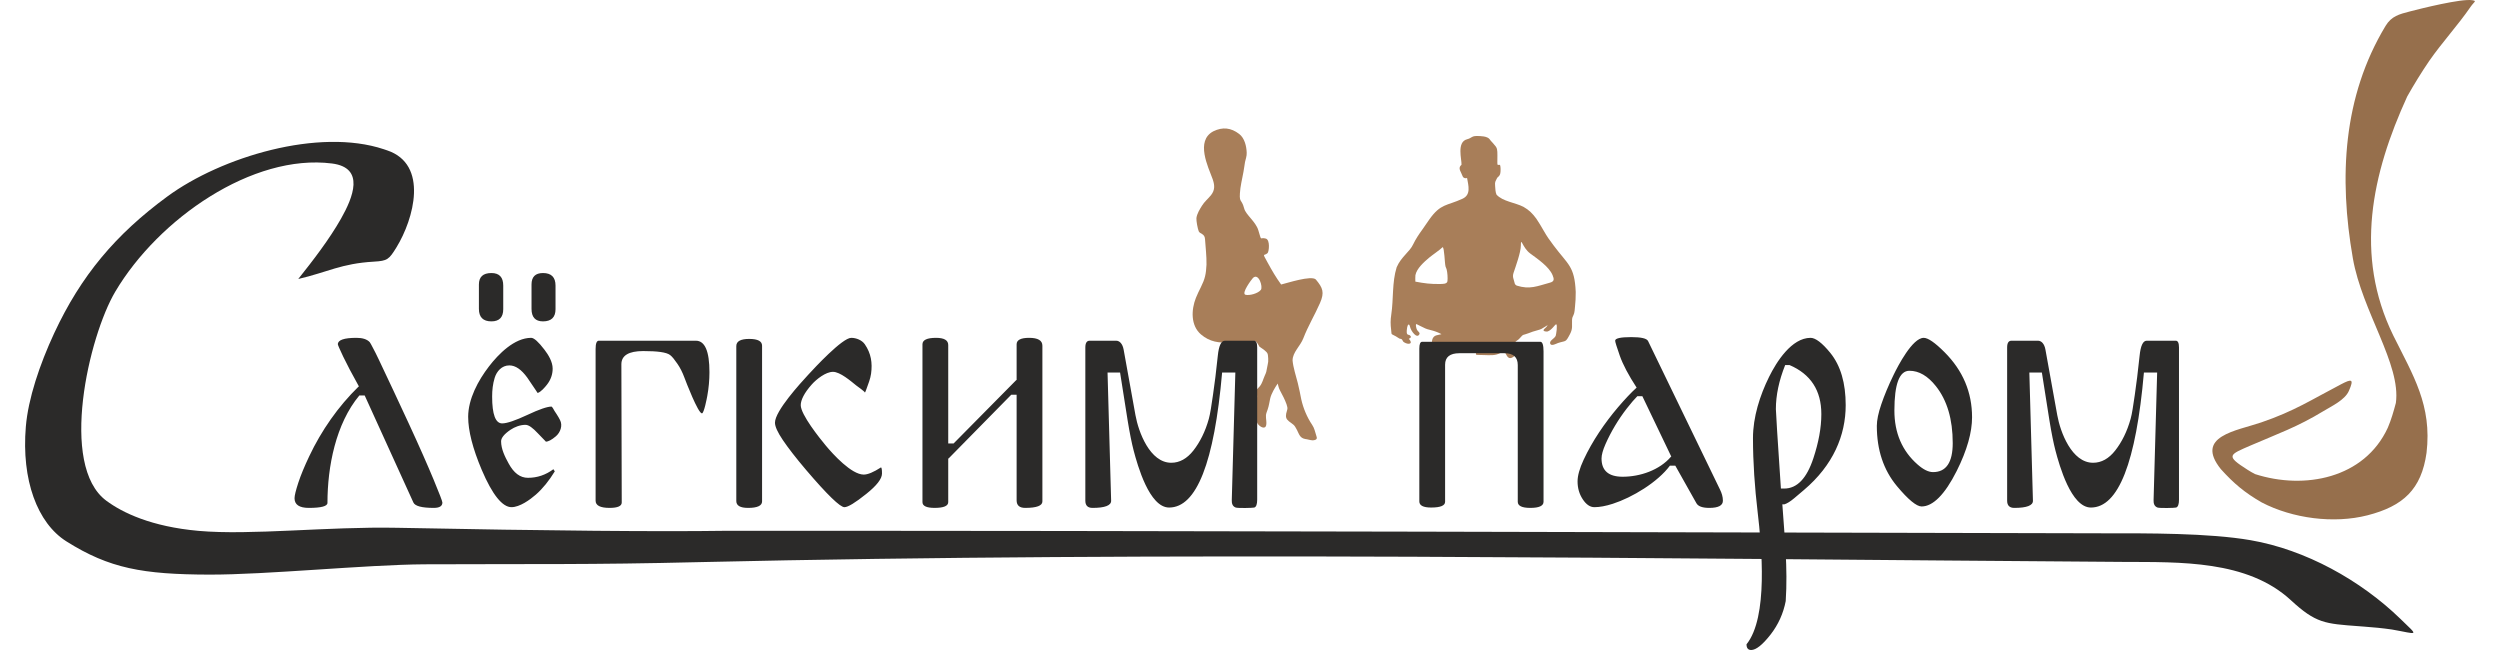 <?xml version="1.0" encoding="UTF-8"?>
<!DOCTYPE svg PUBLIC "-//W3C//DTD SVG 1.1//EN" "http://www.w3.org/Graphics/SVG/1.1/DTD/svg11.dtd">
<!-- Creator: CorelDRAW 2019 (64-Bit) -->
<svg xmlns="http://www.w3.org/2000/svg" xml:space="preserve" width="100" height="26" version="1.1" style="shape-rendering:geometricPrecision; text-rendering:geometricPrecision; image-rendering:optimizeQuality; fill-rule:evenodd; clip-rule:evenodd"
viewBox="0 0 955.39 253.49"
 xmlns:xlink="http://www.w3.org/1999/xlink"
 xmlns:xodm="http://www.corel.com/coreldraw/odm/2003">
 <defs>
  <style type="text/css">
   <![CDATA[
    .fil2 {fill:transparent}
    .fil0 {fill:#A87E59}
    .fil1 {fill:#2B2A29;fill-rule:nonzero}
    .fil3 {fill:#966F4C;fill-rule:nonzero}
   ]]>
  </style>
 </defs>
 <g id="Слой_x0020_1">
  <g id="_2218404880880">
   <path id="men" class="fil0" d="M573.29 72.52c-0.14,-1.7 0.1,-1.65 0.66,-2.88 0.4,-0.88 1.08,-0.66 1.37,-2.11 0.15,-0.79 0.16,-2.55 -0.12,-3.22 -1.27,-0.15 -1.02,0.89 -1.02,-3.7 -0.01,-2.12 0,-2.88 -1.14,-4.08 -0.3,-0.33 -0.32,-0.38 -0.56,-0.68 -0.4,-0.5 -0.86,-0.84 -1.2,-1.39 -0.87,-1.41 -3.76,-1.43 -5.26,-1.42 -1.89,0 -1.94,0.84 -3.64,1.26 -4.21,1.07 -2.05,8.02 -2.2,9.97 -1.13,0.95 -0.79,1.85 -0.12,3.18 0.22,0.44 0.48,1.18 0.69,1.55 0.21,0.38 1.16,0.75 1.59,0.35 0.56,3.18 1.61,6.62 -1.82,8.18 -6.15,2.81 -8.42,1.82 -12.8,7.93 -0.94,1.32 -1.83,2.65 -2.75,3.97 -1.43,1.99 -2.58,3.66 -3.66,5.89 -1.32,2.89 -4.63,4.77 -6.42,8.92 -1.84,5.86 -1.19,12.44 -2.1,18.44 -0.33,2.21 -0.32,3.78 -0.05,5.96 0.25,1.57 -0.23,1.55 1.1,2.14 0.98,0.43 1.82,1.15 2.14,1.26 0.61,0.21 0.79,0.04 1.09,0.51 0.34,0.54 0.24,0.63 0.74,0.95 1.75,1.09 3.7,0.61 1.83,-1.38 0.52,-0.28 1.2,-0.57 0.48,-1.28 -0.63,-0.63 -1.74,0.47 -1.13,-3.17 0.19,-1.14 0.78,-1.65 1.08,-0.33 0.43,1.92 2.83,4.99 3.72,2.93 0.22,-0.79 -0.71,-0.83 -1.13,-2.05 -0.08,-0.24 -0.58,-2.04 0.02,-1.8 0.36,0.14 1.08,0.55 1.51,0.75 1.83,0.85 1.81,1.04 3.9,1.54 1.49,0.36 2.91,0.87 4.27,1.59 -1.22,0.48 -3.06,0.09 -3.62,2.28 -0.57,2.23 1.09,5.12 3.57,5.67 1.65,0.15 3.45,-1.09 6.29,-1.03 3.24,0.1 3.63,0.38 6.94,-0.28 0.98,1.63 -1.26,1.44 3.36,1.53 2.26,0.05 4.66,0.33 6.62,-0.92 0.85,-0.86 -0.03,-1.99 1.45,-0.4 0.73,0.83 1.15,3.82 3.68,1.84 1.66,-1.79 -0.04,-4.47 0.64,-5.77 0.58,-0.54 0.86,-0.48 1.58,-1.29 1.64,-1.88 1.12,-1.07 3.31,-1.93 1.44,-0.56 2.15,-0.81 3.63,-1.2 1.37,-0.35 1.8,-0.64 2.98,-1.39 0.34,-0.22 0.67,-0.43 1.01,-0.64 -0.64,1.14 -1.21,1.23 -1.57,1.82 -0.38,0.61 1.02,0.8 1.46,0.7 1.73,-0.53 2.9,-2.77 3.41,-2.82 0.61,0.21 0,3.94 -0.18,4.48 -0.47,1.17 -2.75,1.92 -2.08,3.2 0.46,0.88 2.29,-0.11 2.95,-0.37 3.18,-1.06 2.88,-0.01 4.71,-3.51 1.14,-2.19 0.69,-3.2 0.79,-5.52 0.04,-0.81 0.22,-1.23 0.59,-1.95 0.41,-0.77 0.49,-2.37 0.57,-3.28 0.19,-1.79 0.29,-3.53 0.27,-5.34l0 -0.43c-0.45,-10.01 -3.01,-10.52 -8.56,-17.95 -1.71,-2.3 -2.51,-3.34 -3.99,-5.94 -0.91,-1.58 -1.76,-3.03 -2.79,-4.55 -1.48,-2.02 -2.85,-3.42 -5.04,-4.65 -3.21,-1.67 -8.07,-2.07 -10.5,-4.75 -0.43,-0.89 -0.49,-2.41 -0.55,-3.39zm-31.11 37.31c3.42,0.65 6.13,1.01 9.64,0.92 0.87,-0.02 2.74,0.08 2.88,-1.11 0.15,-1.21 -0.01,-3.49 -0.34,-4.66 -0.13,-0.35 -0.28,-0.7 -0.41,-1.04 -0.36,-1.32 -0.43,-7.42 -1.14,-7.55 -0.96,1 -4.02,3.06 -5.29,4.13 -1.93,1.64 -4.84,4.19 -5.32,6.81 -0.08,0.73 -0.03,1.75 -0.02,2.5zm39.5 1.54c5.19,1.64 8.04,0.2 13,-1.14 1.75,-0.47 1.66,-1.38 1.01,-2.94 -1.39,-3.32 -5.88,-6.34 -8.72,-8.44 -3.15,-2.33 -3.61,-6.81 -3.65,-3.03 -0.03,2.64 -1.96,7.93 -2.85,10.6 -0.52,1.62 0.04,2.27 0.41,3.89 0.14,0.63 0.28,0.7 0.8,1.06z"/>
   <path id="girl" class="fil0" d="M478.86 108.38c-0.61,0.68 -4.56,5.93 -2.99,6.56 1.6,0.44 4.98,-0.5 6.06,-1.9 0.88,-1.13 -0.81,-6.76 -3.07,-4.66zm24.51 0.62c2.74,3.27 3.43,5.03 1.63,9.16 -1.98,4.56 -4.7,9.04 -6.5,13.75 -1.18,3.08 -4.21,5.47 -4.2,8.67 0.2,2.56 1.37,6.22 2.04,8.83 0.6,2.31 0.87,4.06 1.35,6.33 0.76,3.43 2.26,7.02 4.23,9.92 0.95,1.4 1.08,2.62 1.6,4.14 0.45,1.19 0.32,1.69 -1.04,1.9 -0.13,0.01 -0.31,0.01 -0.44,0.02 -0.97,-0.06 -1.85,-0.41 -2.84,-0.52 -2.04,-0.4 -2.32,-1.8 -3.18,-3.5 -1.15,-2.26 -1.3,-1.95 -3.12,-3.38 -1.07,-0.85 -1.34,-1.64 -1.1,-2.99 0.38,-1.76 0.82,-1.71 0.14,-3.69 -0.72,-1.99 -1.56,-3.49 -2.53,-5.34 -0.5,-0.97 -0.66,-1.68 -0.91,-2.72 -1.09,1.59 -2.48,3.9 -2.92,5.79 -0.37,1.57 -0.44,2.68 -0.99,4.29 -0.1,0.28 -0.2,0.56 -0.3,0.84 -0.17,0.46 -0.3,0.85 -0.37,1.33 -0.13,1.44 0.54,3.46 -0.14,4.56 -0.86,1.12 -2.94,-0.55 -3.3,-1.54 -0.13,-0.41 -0.81,-2.47 -0.81,-2.73 0,-2.52 -0.68,-1.33 0.24,-4.38 0.42,-1.39 0.78,-2.95 0.37,-4.39 -0.45,-1.58 0.31,-1.52 1.25,-2.72 1,-1.26 1.27,-2.71 1.92,-4.14 0.26,-0.55 0.4,-0.9 0.59,-1.48 0.2,-0.91 0.33,-1.82 0.54,-2.74 0.22,-0.97 0.27,-1.39 0.22,-2.4 -0.15,-2.15 -0.09,-2.13 -1.75,-3.52 -0.28,-0.23 -1.63,-1.12 -1.64,-1.13 -1.22,-1.87 -0.91,-2.38 -3.52,-2.21 -1.43,0.1 -2.41,0.11 -3.85,0.05 -1.57,-0.07 -2.53,0.11 -4.05,0.35 -4.24,0.55 -8.07,-0.12 -11.41,-2.98 -4.06,-3.48 -3.81,-9.63 -1.99,-14.23 0.56,-1.42 1.25,-2.8 1.93,-4.17 1.64,-3.28 2.03,-5.13 2.21,-8.82 0.07,-3.34 -0.37,-6.67 -0.58,-10.01 -0.14,-2.16 -2.01,-1.93 -2.45,-3.01 -0.42,-1.04 -0.98,-4.01 -0.9,-5.13 0.21,-1.69 1.29,-3.43 2.18,-4.85 0.5,-0.79 1.03,-1.41 1.67,-2.09 0.69,-0.7 1.27,-1.3 1.89,-2.07 1.46,-1.87 1.41,-3.68 0.71,-5.82l-0.11 -0.35c-1.76,-4.8 -6.8,-14.94 0.26,-18.67 3.64,-1.77 6.88,-1.41 10.08,1.04 2.11,1.61 2.85,4.78 2.93,7.31 0.02,0.74 -0.06,1.24 -0.23,1.95 -0.4,1.44 -0.49,1.87 -0.69,3.39 -0.37,2.84 -1.12,5.6 -1.53,8.47 -0.74,6.37 0.38,3.68 1.47,7.94 0.64,2.48 4.49,5.1 5.51,8.48 1.44,4.79 0.5,2.53 2.93,3.26 1.74,0.51 1.25,5.04 0.69,5.65 -1.49,1.35 -2.23,-0.43 -0.02,3.65 1.67,3.06 3.24,5.79 5.3,8.61 2.35,-0.55 11.75,-3.66 13.53,-1.96z"/>
   <path id="letter_c" class="fil1" d="M263.06 219.22c181.87,-4.21 373.71,-1.36 555.54,-0.08 21.64,0.11 48.01,-0.76 64.97,14.89 9.84,9.08 13.31,9.2 26.52,10.18l1.85 0.14c3.81,0.28 7.3,0.6 11.09,1.15 10.23,1.77 10.75,3.06 3.29,-4.17 -15.54,-15.07 -36.98,-26.96 -58.4,-30.66 -16.36,-2.83 -40.32,-2.7 -57.55,-2.69 -172.05,-0.35 -365.89,-1.05 -537.94,-0.97 -24.31,0.36 -67.72,0.01 -127.36,-1.18 -27.03,-0.54 -57.02,3.01 -77.43,1.2 -18.39,-1.64 -29.63,-7.06 -35.97,-11.76 -18.54,-13.74 -6.83,-64.11 3.51,-81.55 16.88,-28.47 53.6,-53.88 84.5,-49.96 13.05,1.65 8.14,13.33 3.54,21.49 -4.55,8.04 -10.91,16.3 -16.69,23.55 11.5,-2.67 16.68,-6.02 29.47,-6.76 5.29,-0.31 5.88,-0.79 8.83,-5.58 6.76,-11.01 12.67,-32.38 -3.67,-37.83l-1.27 -0.43c-25.33,-8.44 -63.34,2.96 -84.42,18.43 -20.16,14.8 -33.67,30.86 -44.13,53.33 -5.67,12.2 -10.14,25.53 -11.05,36.43 -1.74,20.73 4.44,37.58 15.84,44.75 16.77,10.56 29.79,12.87 55.6,12.95 22.41,0.07 60.95,-3.86 83.98,-4.02 43.37,-0.19 63.84,0.21 107.35,-0.85z"/>
   <rect id="fil2" class="fil2" x="669.38" y="203.43" width="25.69" height="20.73"/>
   <path id="text" class="fil1" d="M686.62 234.4c-0.93,4.81 -2.89,9.19 -5.93,13.09 -3.14,4.02 -5.68,6 -7.54,6 -1.21,0 -1.82,-0.74 -1.82,-2.23 8.51,-10.51 5.92,-38.14 4.33,-51.66 -1.12,-9.51 -1.81,-19.18 -1.81,-28.76 0,-8.18 2.69,-16.6 6.28,-23.87 2.88,-5.83 8.77,-15.22 16.19,-15.22 1.87,0 4.48,1.92 7.68,5.86 4.05,4.99 6.01,11.82 6.01,20.39 0,11.82 -4.9,23.44 -16.29,33.09l-3.79 3.21c-1.56,1.32 -2.87,2.09 -3.8,2.37l-0.83 0c0.86,12.42 2.17,24.86 1.32,37.73zm-523.88 -38.43c0,1.4 -1.12,2.1 -3.35,2.1 -4.66,0 -7.32,-0.7 -7.96,-2.1l-18.99 -41.74 -2.09 0c-9.19,11.02 -12.43,27.75 -12.43,41.88 0,1.31 -2.42,1.96 -7.26,1.96 -3.72,0 -5.58,-1.26 -5.58,-3.77 0,-1.03 0.49,-3.03 1.46,-6.01 0.97,-2.97 2.41,-6.42 4.26,-10.33 4.76,-10.06 11.29,-19.44 19.27,-27.22l0.14 0c-2.7,-4.84 -4.75,-8.73 -6.15,-11.66 -1.39,-2.93 -2.09,-4.54 -2.09,-4.82 0,-1.67 2.42,-2.51 7.26,-2.51 2.33,0 4.09,0.53 5.16,1.67 0.23,0.24 0.62,1.03 1.26,2.24 0.65,1.2 1.43,2.75 2.31,4.61 3.91,8.25 7.82,16.55 11.65,24.85 4.21,9.1 7.43,16.43 9.71,21.92 2.27,5.48 3.42,8.47 3.42,8.93zm10.05 -33.37c0,-7.03 3.92,-14.24 8.1,-19.68 3.7,-4.82 9.92,-11.17 16.47,-11.17 1.12,0 2.83,1.56 5.17,4.61 1.56,2.04 3.21,4.74 3.21,7.4 0,2.23 -0.72,4.35 -2.24,6.28 -0.74,0.94 -2.39,2.9 -3.63,3.21l-0.83 -1.26c-1.91,-2.86 -2.99,-4.43 -3.21,-4.74 -2.28,-3.13 -4.57,-4.75 -6.99,-4.75 -2.93,0 -4.94,2.3 -5.72,4.88 -0.72,2.39 -0.98,4.76 -0.98,7.27 0,6.98 1.31,10.47 3.91,10.47 1.86,0 5.17,-1.13 9.92,-3.35 4.55,-2.14 7.67,-3.21 9.35,-3.21 0.18,0.18 0.41,0.39 0.56,0.69 0.31,0.64 0.8,1.37 1.39,2.24 0.61,0.89 1.01,1.7 1.33,2.3 1.15,2.14 0.14,4.87 -1.6,6.35 -1.66,1.41 -2.98,2.1 -3.92,2.1 0.1,0 -1,-1.01 -3.07,-3.21 -2.02,-2.16 -3.58,-3.35 -4.88,-3.35 -2.05,0 -4.19,0.81 -5.87,1.95 -2.42,1.65 -3.63,3.17 -3.63,4.47 0,3.03 1.51,6.05 2.94,8.65 2.01,3.69 4.46,5.59 7.53,5.59 3.63,0 6.94,-1.12 9.92,-3.35l0.55 0.83c-2.23,3.64 -4.67,6.7 -7.39,9.08 -2.31,2.02 -6.3,4.89 -9.5,4.89 -3.53,0 -7.46,-4.82 -11.59,-14.52 -3.58,-8.44 -5.3,-15.36 -5.3,-20.67zm13.68 -42.02c0,3.14 -1.53,4.75 -4.61,4.75 -3.25,0 -4.88,-1.63 -4.88,-4.89l0 -9.49c0,-2.98 1.63,-4.47 4.88,-4.47 3.08,0 4.61,1.64 4.61,4.89l0 9.21zm20.39 0c0,3.14 -1.63,4.75 -4.89,4.75 -2.98,0 -4.47,-1.63 -4.47,-4.89l0 -9.49c0,-2.98 1.49,-4.47 4.47,-4.47 3.26,0 4.89,1.64 4.89,4.89l0 9.21zm60.03 24.57c0,3.01 -0.29,6.26 -0.84,9.22 -0.14,0.78 -1.28,6.84 -2.09,6.84 -1.5,0 -6.28,-12.43 -6.84,-13.96 -0.76,-2.04 -1.66,-3.85 -2.73,-5.38 -1.06,-1.53 -1.97,-2.75 -2.86,-3.42 -1.43,-1.09 -4.98,-1.54 -10.47,-1.54 -5.68,0 -8.53,1.74 -8.52,5.17l0.14 53.89c0.01,1.39 -1.58,2.1 -4.74,2.1 -3.63,0 -5.45,-0.94 -5.45,-2.8l0 -59.19c0,-2.14 0.42,-3.21 1.26,-3.21l37.83 0c3.54,0 5.31,4.09 5.31,12.28zm67.29 39.51c0,2.05 -2.06,4.7 -6.14,7.96 -4.28,3.43 -7.12,5.17 -8.52,5.17 -1.67,0 -6.68,-4.83 -14.94,-14.52 -4.01,-4.72 -7.03,-8.64 -9.07,-11.66 -2.04,-3.02 -3.07,-5.28 -3.07,-6.77 0,-4.57 9.9,-15.36 12.98,-18.71 2.42,-2.63 13.29,-14.38 16.76,-14.38 1.94,0 4.19,0.89 5.3,2.51 2.45,3.58 3.01,7.24 2.44,11.45 -0.27,2.08 -1.13,4.04 -1.81,6.01 -0.32,0.92 -0.54,1.39 -0.63,1.39 0.25,-0.25 -3.08,-2.57 -3.35,-2.79 -2.16,-1.74 -6.29,-5.31 -9.07,-5.31 -2.83,0 -6.44,2.88 -8.24,4.89 -2.99,3.34 -4.33,6.14 -4.33,8.1 0,3.69 7.36,12.87 9.77,15.77 2.85,3.42 10.01,11.31 14.8,11.31 1.58,0 3.82,-0.93 6.7,-2.79 0.28,0 0.42,0.79 0.42,2.37zm-46.77 10.89c0,1.65 -1.81,2.52 -5.44,2.52 -3.07,0 -4.61,-0.89 -4.61,-2.66l0 -60.45c0,-1.86 1.68,-2.79 5.03,-2.79 3.35,0 5.02,0.89 5.02,2.65l0 60.73zm62.55 -61.29c0,-1.67 1.77,-2.51 5.3,-2.51 3.17,0 4.75,0.94 4.75,2.79l0 38.4 2.1 0 24.43 -24.72 0.14 0 0 -13.96c0,-1.67 1.63,-2.51 4.88,-2.51 3.45,0 5.17,1.03 5.17,3.07l0 60.73c0,1.67 -2.23,2.52 -6.7,2.52 -2.24,0 -3.35,-0.98 -3.35,-2.94l0 -41.18 -2.1 0 -24.43 24.85 -0.14 0 0 17.03c0,1.48 -1.77,2.24 -5.3,2.24 -3.17,0 -4.75,-0.75 -4.75,-2.24l0 -61.57zm130.54 60.59c0,1.75 -0.37,2.84 -1.12,3.08 -0.57,0.17 -6.45,0.3 -7.26,0 -1.31,-0.49 -1.57,-1.66 -1.53,-2.94l1.39 -49.7 -5.16 0c-3.07,35.09 -9.96,52.64 -20.67,52.64 -7.71,0 -12.3,-16.44 -13.82,-22.2 -0.73,-2.79 -1.54,-6.76 -2.37,-11.87 -0.83,-5.11 -1.82,-11.31 -2.93,-18.57l-4.89 0 1.4 49.98c0.05,1.85 -2.42,2.8 -7.26,2.8 -1.87,0 -2.8,-0.94 -2.8,-2.8l0 -59.75c0,-1.77 0.56,-2.65 1.68,-2.65l10.33 0c1.3,0 2.5,1.12 2.93,3.49l4.61 25.55c1.19,6.61 5.64,18.56 13.96,18.56 3.26,0 6.15,-1.61 8.66,-4.81 2.5,-3.21 4.61,-7.31 6,-12.36 0.55,-2.01 1.01,-5.15 1.61,-9.28 0.6,-4.14 1.27,-9.24 1.88,-15.29 0.4,-3.9 1.3,-5.86 2.79,-5.86l11.31 0c0.84,0 1.26,0.89 1.26,2.65l0 59.33zm111.67 0.84c0,1.58 -1.72,2.38 -5.16,2.38 -3.26,0 -4.89,-0.8 -4.89,-2.38l0 -53.33c0,-3.07 -1.72,-4.61 -5.16,-4.61l-17.6 0c-3.71,0 -5.58,1.5 -5.58,4.47l0 53.47c0,1.49 -1.81,2.24 -5.45,2.24 -3.07,0 -4.6,-0.8 -4.6,-2.38l0 -59.61c0,-1.77 0.37,-2.65 1.11,-2.65l46.08 0c0.83,0 1.25,1.26 1.25,3.76l0 58.64zm69.95 -0.42c0,1.86 -1.77,2.8 -5.3,2.8 -2.71,0 -4.36,-0.62 -5.03,-1.82l-8.24 -14.66 -2.09 0c-4.77,6.45 -14.69,12.43 -22.27,14.87 -2.74,0.88 -5.14,1.33 -7.19,1.33 -1.68,0 -3.19,-1.03 -4.54,-3.08 -1.35,-2.04 -2.02,-4.37 -2.02,-6.98 0,-2.23 0.79,-5.05 2.37,-8.44 3.38,-7.27 8.21,-14.36 13.4,-20.46 2.7,-3.16 5.12,-5.72 7.26,-7.67 -3.16,-4.84 -5.35,-8.99 -6.56,-12.43 -1.21,-3.44 -1.81,-5.4 -1.81,-5.86 0,-0.93 2.09,-1.4 6.28,-1.4 3.82,0 6.05,0.49 6.56,1.54l28.06 57.94c0.65,1.34 1.12,2.74 1.12,4.32zm-31.41 -40.76l-1.96 0c-1.11,1.11 -2.49,2.72 -4.12,4.81 -3.25,4.19 -6.17,9.04 -8.3,13.89 -1.02,2.33 -1.54,4.19 -1.54,5.59 0,4.75 2.75,7.12 8.24,7.12 6.76,0 14.37,-2.56 18.85,-7.82l0.13 0 -11.3 -23.59zm69.8 6.98c0,-9.22 -4.14,-15.59 -12.42,-19.13l-1.68 0c-2.42,6.05 -3.63,11.77 -3.63,17.17 0,1.12 0.65,11.45 1.96,31l1.25 0c5.08,0 8.83,-3.98 11.43,-11.87 2,-6.07 3.09,-11.77 3.09,-17.17zm58.78 1.25c0,5.78 -1.91,12.8 -6,20.95 -4.65,9.25 -9.31,13.82 -13.68,13.82 -1.96,0 -5.2,-2.63 -9.64,-7.96 -5.24,-6.3 -7.82,-14.15 -7.82,-23.46 0,-2.23 0.59,-5.05 1.75,-8.44 1.16,-3.4 2.74,-7.26 4.82,-11.52 1.65,-3.39 7.31,-14.38 11.72,-14.38 1.68,0 4.38,1.86 8.1,5.58 7.17,7.17 10.75,15.64 10.75,25.41zm-7.54 10.05c0,-9.3 -2.2,-16.7 -6.56,-22.19 -3.17,-4 -6.61,-6.01 -10.33,-6.01 -3.91,0 -5.86,5.17 -5.86,15.5 0,8.75 3.02,15.78 9.07,21.08 2.23,1.96 4.24,2.94 6,2.94 5.12,0 7.68,-3.78 7.68,-11.32zm88.24 22.06c0,1.76 -0.36,2.84 -1.12,3.08 -0.57,0.18 -6.44,0.3 -7.26,0 -1.31,-0.49 -1.57,-1.66 -1.53,-2.94l1.39 -49.7 -5.16 0c-3.08,35.09 -9.96,52.64 -20.67,52.64 -7.71,0 -12.3,-16.43 -13.82,-22.2 -0.73,-2.79 -1.54,-6.75 -2.37,-11.87 -0.84,-5.12 -1.82,-11.31 -2.93,-18.57l-4.89 0 1.4 49.98c0.05,1.86 -2.42,2.8 -7.26,2.8 -1.87,0 -2.8,-0.94 -2.8,-2.8l0 -59.75c0,-1.77 0.56,-2.65 1.68,-2.65l10.33 0c1.3,0 2.51,1.11 2.93,3.49l4.61 25.55c1.19,6.61 5.64,18.56 13.96,18.56 3.26,0 6.15,-1.6 8.66,-4.81 2.51,-3.21 4.61,-7.31 6,-12.36 0.56,-2.02 1,-5.14 1.61,-9.28 0.6,-4.14 1.26,-9.24 1.88,-15.29 0.4,-3.9 1.3,-5.86 2.79,-5.86l11.31 0c0.84,0 1.26,0.89 1.26,2.65l0 59.33z"/>
   <path id="end" class="fil3" d="M929.01 37.59c-13.87,30.27 -20.7,61.92 -5.53,93.1 7.86,15.84 15.22,27.3 13.05,45.89 -2,14.29 -9.13,20.81 -23.02,24.38 -13.18,3.38 -29.29,1.22 -41.26,-5.02 -6.54,-3.75 -10.9,-7.39 -15.93,-12.98 -10.38,-12.91 6.16,-14.94 15.76,-18.23 12.92,-4.42 19.51,-8.81 31.14,-14.88 4.17,-2.17 5.11,-2.14 3.02,2.61 -1.56,3.54 -6.67,5.9 -9.9,7.86 -10.26,6.23 -17.6,8.74 -28.25,13.34 -8.67,3.76 -10.02,4.03 -1.37,9.54 1.01,0.65 1.87,1.14 2.93,1.69 19.21,6.2 42.64,1.73 51.77,-18.07 1.36,-3.18 2.26,-6.35 3.15,-9.68 2.07,-15.08 -13.16,-35.63 -16.78,-56.43 -5.48,-31.4 -3.91,-63.01 12.77,-90.62 2.3,-3.81 5.34,-4.56 9.56,-5.65 3.97,-1.04 20.09,-5.08 24.27,-4.35 1.9,0.33 0.74,0.5 -0.69,2.58 -4.95,7.21 -11.03,13.76 -16.16,21.14 -3.08,4.52 -5.83,9.02 -8.53,13.78z"/>
  </g>
 </g>
</svg>
